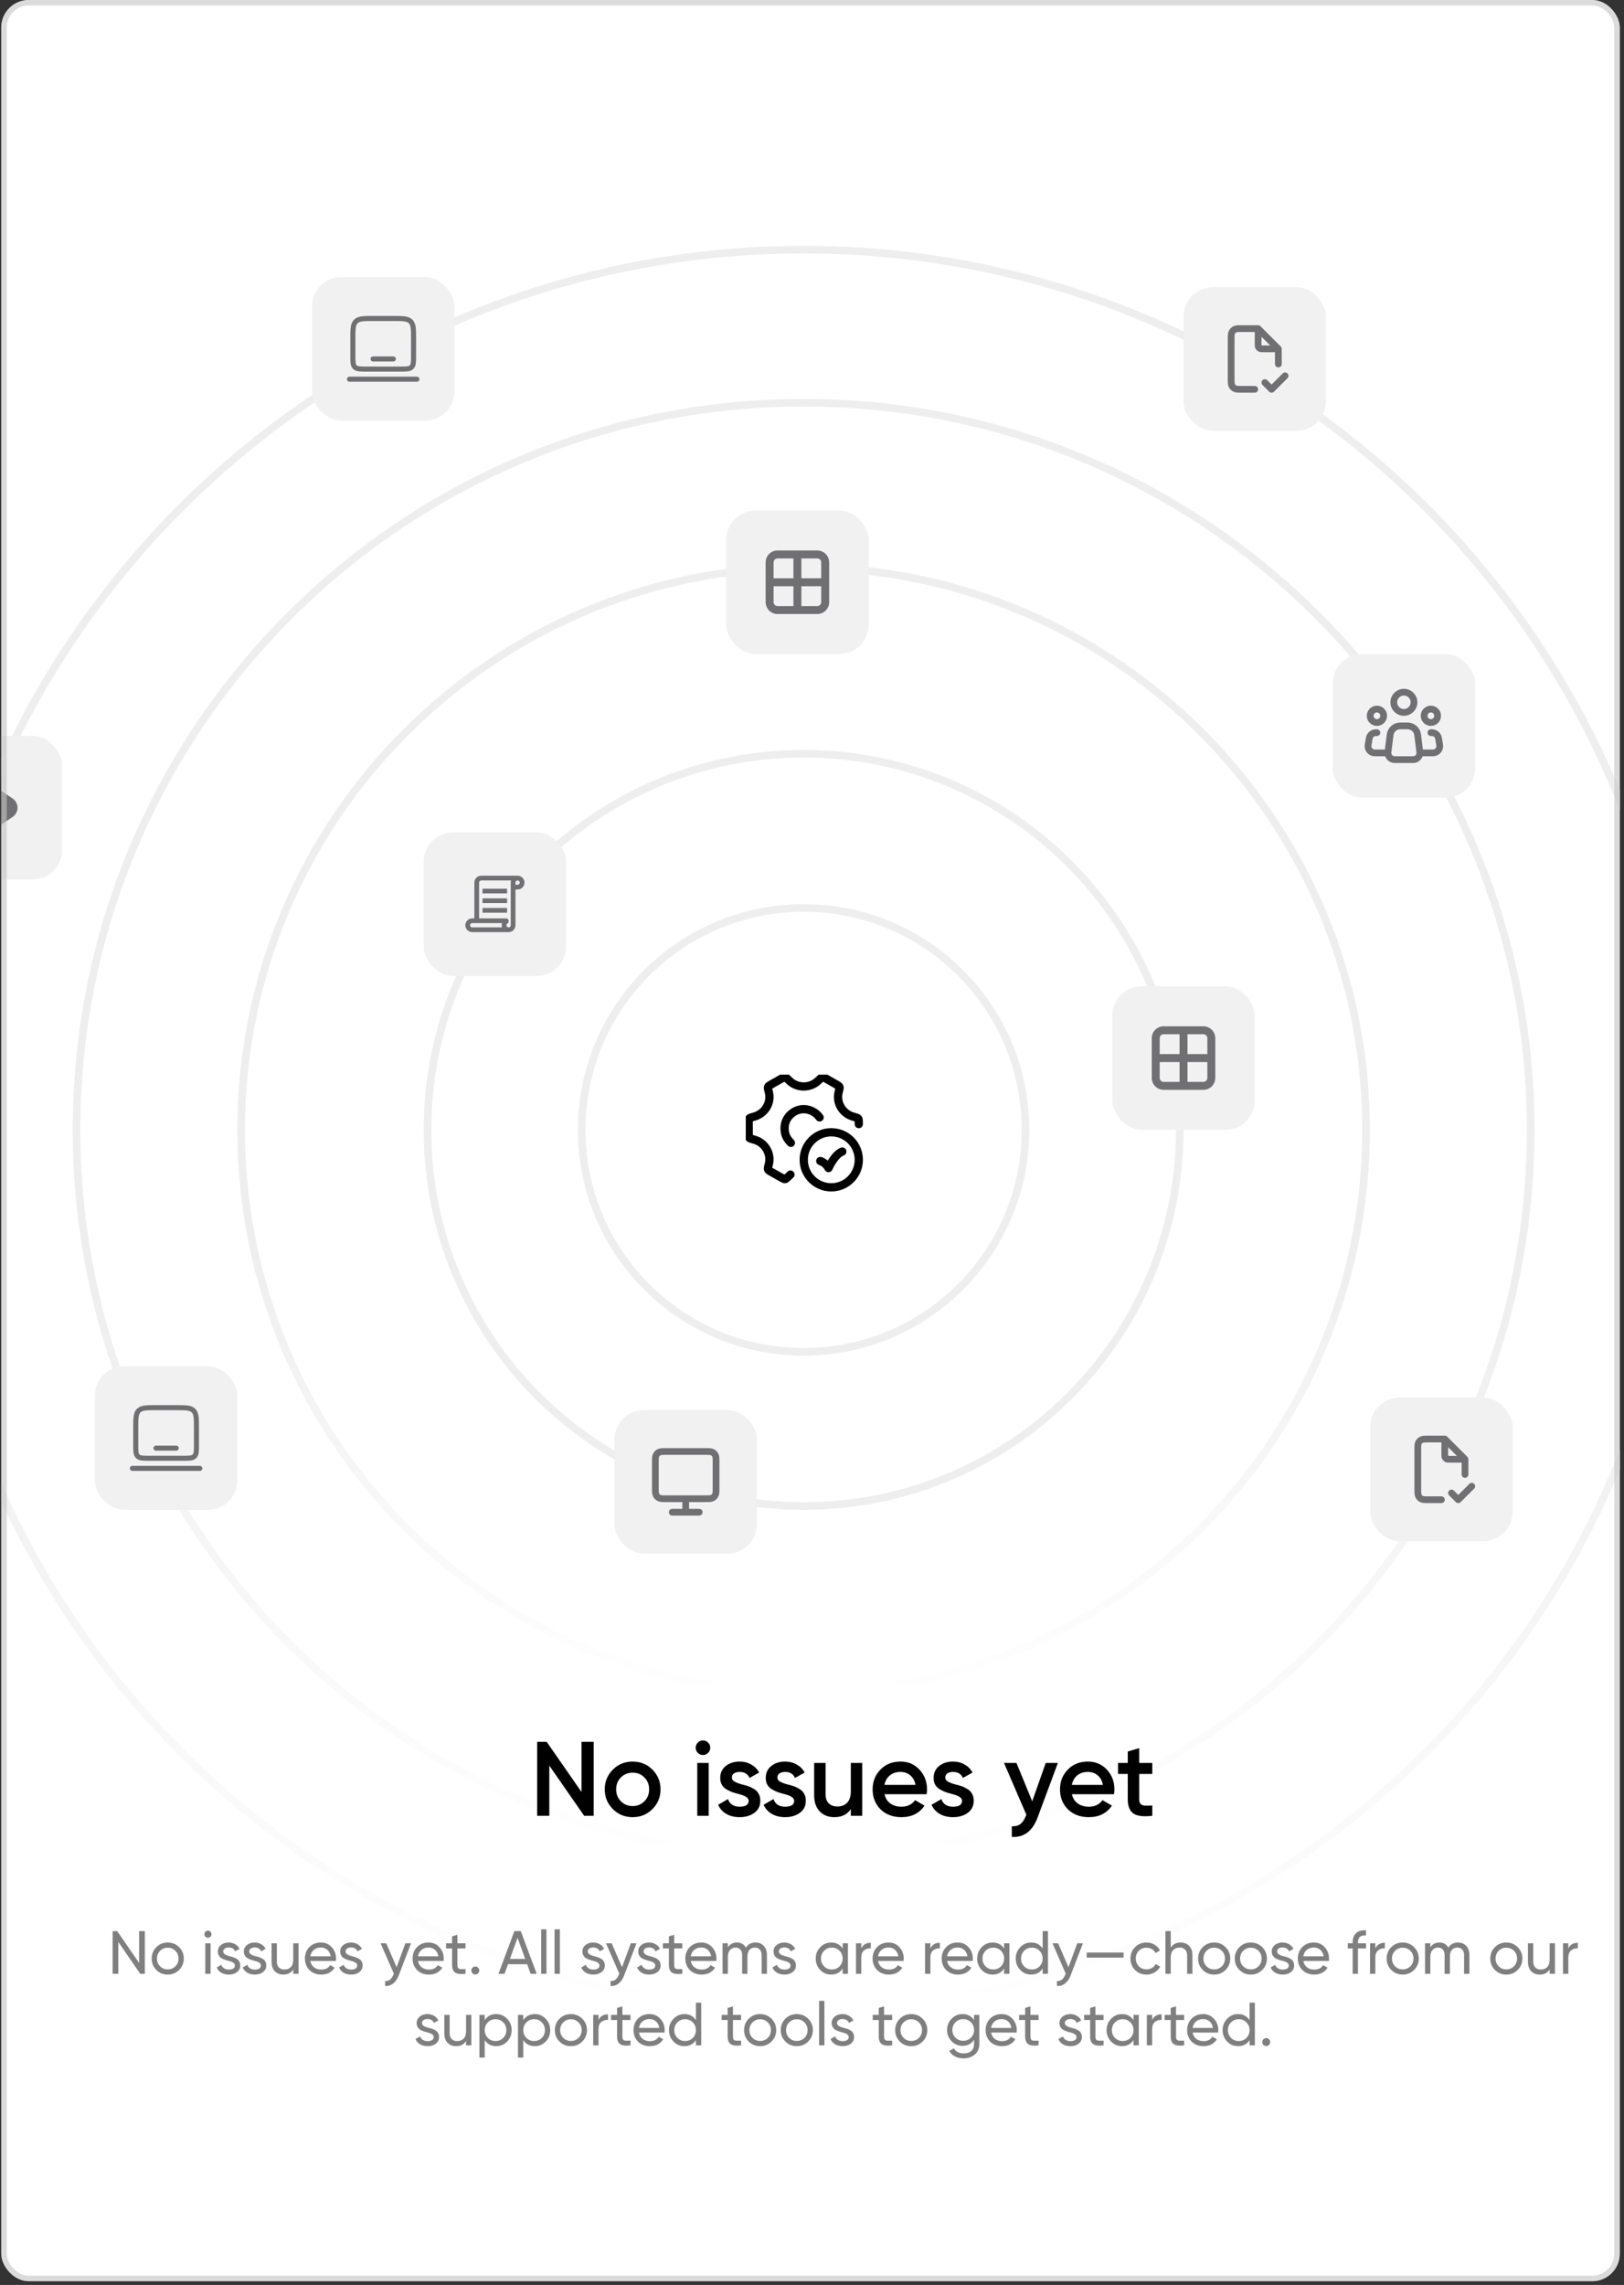 <svg width="295" height="415" viewBox="0 0 295 415" fill="none" xmlns="http://www.w3.org/2000/svg">
<rect x="0" y="0" width="295" height="415" fill="#333333" stroke="none"/>
<g clip-path="url(#clip0_2439_16100)">
<rect x="0.229" width="294" height="414.317" rx="5" fill="white"/>
<path d="M186.286 205.213C186.286 227.476 168.238 245.523 145.974 245.523C123.71 245.523 105.662 227.476 105.662 205.213C105.662 182.95 123.71 164.903 145.974 164.903C168.238 164.903 186.286 182.95 186.286 205.213Z" stroke="#EEEEEE" stroke-width="1.384"/>
<path d="M214.294 205.213C214.294 242.944 183.706 273.53 145.974 273.53C108.242 273.53 77.654 242.944 77.654 205.213C77.654 167.483 108.242 136.896 145.974 136.896C183.706 136.896 214.294 167.483 214.294 205.213Z" stroke="#EEEEEE" stroke-width="1.384"/>
<path d="M248.144 205.213C248.144 261.638 202.401 307.379 145.974 307.379C89.547 307.379 43.804 261.638 43.804 205.213C43.804 148.788 89.547 103.047 145.974 103.047C202.401 103.047 248.144 148.788 248.144 205.213Z" stroke="url(#paint0_linear_2439_16100)" stroke-width="1.384"/>
<path d="M278.048 205.213C278.048 278.152 218.917 337.28 145.975 337.28C73.033 337.28 13.902 278.152 13.902 205.213C13.902 132.275 73.033 73.146 145.975 73.146C218.917 73.146 278.048 132.275 278.048 205.213Z" stroke="url(#paint1_linear_2439_16100)" stroke-width="1.384"/>
<path d="M305.856 205.213C305.856 293.509 234.275 365.088 145.975 365.088C57.674 365.088 -13.907 293.509 -13.907 205.213C-13.907 116.917 57.674 45.338 145.975 45.338C234.275 45.338 305.856 116.917 305.856 205.213Z" stroke="url(#paint2_linear_2439_16100)" stroke-width="1.384"/>
<rect x="17.233" y="248.131" width="25.879" height="26.091" rx="5.353" fill="#F1F1F1"/>
<path d="M24.659 259.339C24.659 257.606 24.659 256.74 25.197 256.202C25.736 255.663 26.602 255.663 28.335 255.663H32.01C33.743 255.663 34.609 255.663 35.147 256.202C35.685 256.74 35.685 257.606 35.685 259.339V262.402C35.685 263.557 35.685 264.134 35.327 264.493C34.968 264.852 34.39 264.852 33.235 264.852H27.11C25.954 264.852 25.377 264.852 25.018 264.493C24.659 264.134 24.659 263.557 24.659 262.402V259.339Z" stroke="#707072" stroke-width="0.919"/>
<path d="M36.299 266.69H24.047" stroke="#707072" stroke-width="0.919" stroke-linecap="round"/>
<path d="M32.01 263.014H28.335" stroke="#707072" stroke-width="0.919" stroke-linecap="round"/>
<rect x="56.672" y="50.314" width="25.879" height="26.091" rx="5.353" fill="#F1F1F1"/>
<g clip-path="url(#clip1_2439_16100)">
<path d="M64.098 61.521C64.098 59.789 64.098 58.922 64.636 58.384C65.174 57.846 66.041 57.846 67.773 57.846H71.449C73.181 57.846 74.048 57.846 74.586 58.384C75.124 58.922 75.124 59.789 75.124 61.521V64.584C75.124 65.739 75.124 66.317 74.765 66.676C74.406 67.034 73.829 67.034 72.674 67.034H66.548C65.393 67.034 64.816 67.034 64.457 66.676C64.098 66.317 64.098 65.739 64.098 64.584V61.521Z" stroke="#707072" stroke-width="0.919"/>
<path d="M75.737 68.872H63.486" stroke="#707072" stroke-width="0.919" stroke-linecap="round"/>
<path d="M71.449 65.197H67.773" stroke="#707072" stroke-width="0.919" stroke-linecap="round"/>
</g>
<rect x="248.892" y="253.826" width="25.879" height="26.091" rx="5.353" fill="#F1F1F1"/>
<path d="M263.669 271.159L264.894 272.384L267.344 269.934M262.444 261.358H259.503C258.817 261.358 258.474 261.358 258.212 261.491C257.981 261.609 257.794 261.796 257.677 262.027C257.543 262.289 257.543 262.632 257.543 263.318V270.424C257.543 271.11 257.543 271.453 257.677 271.715C257.794 271.946 257.981 272.133 258.212 272.251C258.474 272.384 258.817 272.384 259.503 272.384H261.831M262.444 261.358L266.119 265.033M262.444 261.358V264.053C262.444 264.396 262.444 264.568 262.51 264.699C262.569 264.814 262.663 264.908 262.778 264.967C262.909 265.033 263.081 265.033 263.424 265.033H266.119M266.119 265.033V267.79" stroke="#707072" stroke-width="1.225" stroke-linecap="round" stroke-linejoin="round"/>
<rect x="214.986" y="52.151" width="25.879" height="26.091" rx="5.353" fill="#F1F1F1"/>
<path d="M229.762 69.485L230.988 70.71L233.438 68.26M228.537 59.684H225.597C224.911 59.684 224.568 59.684 224.306 59.817C224.075 59.935 223.888 60.122 223.77 60.353C223.637 60.615 223.637 60.958 223.637 61.644V68.75C223.637 69.436 223.637 69.779 223.77 70.041C223.888 70.272 224.075 70.459 224.306 70.576C224.568 70.71 224.911 70.71 225.597 70.71H227.925M228.537 59.684L232.213 63.359M228.537 59.684V62.379C228.537 62.722 228.537 62.894 228.604 63.025C228.663 63.14 228.757 63.234 228.872 63.292C229.003 63.359 229.174 63.359 229.517 63.359H232.213M232.213 63.359V66.116" stroke="#707072" stroke-width="1.225" stroke-linecap="round" stroke-linejoin="round"/>
<rect x="76.962" y="151.166" width="25.879" height="26.091" rx="5.353" fill="#F1F1F1"/>
<path d="M95.273 160.3C95.273 160.631 95.142 160.948 94.908 161.182C94.674 161.416 94.356 161.548 94.025 161.549H93.634V168.045C93.633 168.376 93.502 168.693 93.268 168.927C93.034 169.161 92.717 169.293 92.386 169.293H85.777C85.613 169.293 85.451 169.261 85.299 169.198C85.148 169.136 85.01 169.044 84.894 168.928C84.778 168.812 84.686 168.674 84.623 168.523C84.561 168.371 84.528 168.209 84.528 168.045C84.528 167.881 84.561 167.719 84.623 167.567C84.686 167.416 84.778 167.278 84.894 167.162C85.01 167.046 85.148 166.954 85.299 166.891C85.451 166.829 85.613 166.796 85.777 166.796H86.168V160.3C86.168 159.968 86.299 159.651 86.533 159.416C86.767 159.182 87.085 159.05 87.416 159.05H94.025C94.356 159.05 94.673 159.182 94.907 159.416C95.142 159.65 95.273 159.968 95.273 160.299V160.3ZM85.777 168.436H91.199C91.115 168.182 91.115 167.908 91.199 167.655H85.778C85.675 167.655 85.575 167.696 85.502 167.769C85.429 167.842 85.388 167.942 85.388 168.045C85.388 168.149 85.429 168.248 85.502 168.322C85.575 168.395 85.675 168.436 85.778 168.436H85.777ZM92.776 160.3C92.775 160.167 92.796 160.035 92.838 159.909H87.417C87.33 159.909 87.246 159.938 87.177 159.992L87.176 159.993C87.129 160.029 87.091 160.076 87.065 160.129C87.04 160.182 87.026 160.241 87.026 160.3V166.796H91.93C92.037 166.795 92.141 166.83 92.225 166.896C92.31 166.962 92.369 167.054 92.394 167.158C92.424 167.257 92.421 167.363 92.386 167.461C92.351 167.559 92.286 167.643 92.2 167.701C92.139 167.734 92.088 167.782 92.053 167.841C92.017 167.9 91.997 167.967 91.996 168.036C91.994 168.105 92.011 168.174 92.045 168.234C92.078 168.294 92.127 168.345 92.186 168.38C92.246 168.415 92.313 168.434 92.382 168.435C92.451 168.436 92.519 168.418 92.579 168.384C92.639 168.35 92.689 168.301 92.724 168.242C92.759 168.182 92.777 168.114 92.777 168.045L92.776 160.3ZM92.11 161.412H87.653V162.269H92.11V161.412ZM92.11 163.161H87.653V164.018H92.11V163.161ZM92.11 164.91H87.653V165.767H92.11V164.91ZM94.415 160.3C94.415 160.196 94.374 160.097 94.301 160.024C94.227 159.95 94.128 159.909 94.025 159.909C93.938 159.909 93.853 159.938 93.785 159.992H93.783C93.736 160.028 93.698 160.075 93.672 160.128C93.646 160.182 93.633 160.24 93.633 160.3V160.691H94.025C94.128 160.69 94.227 160.649 94.301 160.576C94.374 160.503 94.415 160.403 94.415 160.3Z" fill="#707072"/>
<rect x="242.079" y="118.796" width="25.879" height="26.091" rx="5.353" fill="#F1F1F1"/>
<g clip-path="url(#clip2_2439_16100)">
<path d="M257.908 136.59L257.516 133.451C257.401 132.532 256.619 131.841 255.692 131.841H255.018H254.343C253.416 131.841 252.634 132.532 252.519 133.451L252.127 136.59C252.035 137.321 252.606 137.967 253.343 137.967H255.018H256.693C257.43 137.967 258 137.321 257.908 136.59Z" stroke="#707072" stroke-width="1.225" stroke-linecap="round" stroke-linejoin="round"/>
<path d="M255.017 129.391C256.032 129.391 256.855 128.568 256.855 127.553C256.855 126.538 256.032 125.716 255.017 125.716C254.002 125.716 253.179 126.538 253.179 127.553C253.179 128.568 254.002 129.391 255.017 129.391Z" stroke="#707072" stroke-width="1.225"/>
<path d="M250.117 131.229C250.793 131.229 251.342 130.68 251.342 130.004C251.342 129.327 250.793 128.779 250.117 128.779C249.44 128.779 248.892 129.327 248.892 130.004C248.892 130.68 249.44 131.229 250.117 131.229Z" stroke="#707072" stroke-width="1.225"/>
<path d="M259.918 131.229C260.595 131.229 261.143 130.68 261.143 130.004C261.143 129.327 260.595 128.779 259.918 128.779C259.241 128.779 258.693 129.327 258.693 130.004C258.693 130.68 259.241 131.229 259.918 131.229Z" stroke="#707072" stroke-width="1.225"/>
<path d="M250.116 133.067H249.929C249.33 133.067 248.819 133.5 248.721 134.09L248.516 135.315C248.392 136.062 248.968 136.742 249.725 136.742H251.954" stroke="#707072" stroke-width="1.225" stroke-linecap="round" stroke-linejoin="round"/>
<path d="M259.918 133.067H260.105C260.704 133.067 261.215 133.5 261.314 134.09L261.518 135.315C261.642 136.062 261.067 136.742 260.309 136.742C259.598 136.742 258.751 136.742 258.08 136.742" stroke="#707072" stroke-width="1.225" stroke-linecap="round" stroke-linejoin="round"/>
</g>
<rect x="111.62" y="256.092" width="25.879" height="26.091" rx="5.353" fill="#F1F1F1"/>
<path d="M124.559 272.2V274.65M122.109 274.65H127.01M121.006 272.2H128.112C128.798 272.2 129.141 272.2 129.403 272.066C129.634 271.949 129.821 271.762 129.939 271.531C130.072 271.269 130.072 270.926 130.072 270.24V265.584C130.072 264.898 130.072 264.555 129.939 264.293C129.821 264.062 129.634 263.875 129.403 263.757C129.141 263.624 128.798 263.624 128.112 263.624H121.006C120.32 263.624 119.977 263.624 119.715 263.757C119.484 263.875 119.297 264.062 119.18 264.293C119.046 264.555 119.046 264.898 119.046 265.584V270.24C119.046 270.926 119.046 271.269 119.18 271.531C119.297 271.762 119.484 271.949 119.715 272.066C119.977 272.2 120.32 272.2 121.006 272.2Z" stroke="#707072" stroke-width="1.225" stroke-linecap="round"/>
<rect x="202.046" y="179.122" width="25.879" height="26.091" rx="5.353" fill="#F1F1F1"/>
<path fill-rule="evenodd" clip-rule="evenodd" d="M209.215 188.561C209.215 187.366 210.184 186.397 211.379 186.397H214.986H218.592C219.787 186.397 220.756 187.366 220.756 188.561V192.168V195.774C220.756 196.969 219.787 197.938 218.592 197.938H214.986H211.379C210.184 197.938 209.215 196.969 209.215 195.774V192.168V188.561ZM211.379 187.84C210.981 187.84 210.658 188.163 210.658 188.561V191.446H214.264V187.84H211.379ZM215.707 187.84V191.446H219.314V188.561C219.314 188.163 218.991 187.84 218.592 187.84H215.707ZM219.314 192.889H215.707V196.495H218.592C218.991 196.495 219.314 196.172 219.314 195.774V192.889ZM214.264 196.495V192.889H210.658V195.774C210.658 196.172 210.981 196.495 211.379 196.495H214.264Z" fill="#707072"/>
<rect x="131.91" y="92.705" width="25.879" height="26.091" rx="5.353" fill="#F1F1F1"/>
<path fill-rule="evenodd" clip-rule="evenodd" d="M139.079 102.144C139.079 100.949 140.048 99.98 141.243 99.98H144.85H148.456C149.651 99.98 150.62 100.949 150.62 102.144V105.75V109.357C150.62 110.552 149.651 111.521 148.456 111.521H144.85H141.243C140.048 111.521 139.079 110.552 139.079 109.357V105.75V102.144ZM141.243 101.422C140.845 101.422 140.522 101.745 140.522 102.144V105.029H144.128V101.422H141.243ZM145.571 101.422V105.029H149.178V102.144C149.178 101.745 148.855 101.422 148.456 101.422H145.571ZM149.178 106.472H145.571V110.078H148.456C148.855 110.078 149.178 109.755 149.178 109.357V106.472ZM144.128 110.078V106.472H140.522V109.357C140.522 109.755 140.845 110.078 141.243 110.078H144.128Z" fill="#707072"/>
<rect x="-14.599" y="133.655" width="25.879" height="26.091" rx="5.353" fill="#F1F1F1"/>
<g clip-path="url(#clip3_2439_16100)">
<path fill-rule="evenodd" clip-rule="evenodd" d="M2.288 148.38L-3.299 152.157C-4.66 153.077 -6.504 152.11 -6.504 150.478V142.924C-6.504 141.29 -4.66 140.324 -3.299 141.245L2.288 145.021C3.481 145.829 3.481 147.573 2.288 148.38Z" fill="#707072"/>
</g>
<path d="M105.634 325.467V316.35H107.841V329.786H106.113L99.78 320.669V329.786H97.572V316.35H99.3L105.634 325.467ZM118.509 328.576C117.536 329.549 116.34 330.035 114.919 330.035C113.499 330.035 112.303 329.549 111.33 328.576C110.345 327.591 109.852 326.395 109.852 324.987C109.852 323.58 110.345 322.383 111.33 321.398C112.303 320.425 113.499 319.939 114.919 319.939C116.34 319.939 117.536 320.425 118.509 321.398C119.494 322.383 119.987 323.58 119.987 324.987C119.987 326.395 119.494 327.591 118.509 328.576ZM111.925 324.987C111.925 325.857 112.213 326.58 112.789 327.156C113.365 327.732 114.075 328.02 114.919 328.02C115.764 328.02 116.474 327.732 117.05 327.156C117.626 326.58 117.914 325.857 117.914 324.987C117.914 324.117 117.626 323.394 117.05 322.818C116.474 322.242 115.764 321.955 114.919 321.955C114.075 321.955 113.365 322.242 112.789 322.818C112.213 323.394 111.925 324.117 111.925 324.987ZM128.617 318.365C128.361 318.621 128.054 318.749 127.696 318.749C127.338 318.749 127.024 318.621 126.755 318.365C126.499 318.097 126.371 317.783 126.371 317.425C126.371 317.067 126.499 316.76 126.755 316.504C127.011 316.235 127.325 316.101 127.696 316.101C128.067 316.101 128.38 316.235 128.636 316.504C128.892 316.76 129.02 317.067 129.02 317.425C129.02 317.783 128.886 318.097 128.617 318.365ZM128.732 329.786H126.659V320.189H128.732V329.786ZM132.945 322.837C132.945 323.132 133.098 323.375 133.405 323.567C133.712 323.746 134.16 323.919 134.749 324.085C135.197 324.187 135.587 324.296 135.92 324.411C136.252 324.526 136.604 324.699 136.975 324.93C137.346 325.147 137.628 325.441 137.82 325.812C138.024 326.171 138.12 326.593 138.108 327.079C138.108 328.001 137.749 328.723 137.033 329.248C136.316 329.773 135.427 330.035 134.365 330.035C133.418 330.035 132.606 329.837 131.927 329.44C131.249 329.043 130.757 328.493 130.449 327.789L132.234 326.753C132.554 327.674 133.265 328.135 134.365 328.135C135.453 328.135 135.996 327.777 135.996 327.06C135.996 326.535 135.389 326.126 134.173 325.832C133.712 325.716 133.322 325.601 133.002 325.486C132.695 325.371 132.35 325.205 131.966 324.987C131.595 324.77 131.307 324.482 131.102 324.123C130.91 323.765 130.821 323.349 130.833 322.876C130.833 321.993 131.166 321.283 131.831 320.745C132.51 320.208 133.348 319.939 134.346 319.939C135.139 319.939 135.843 320.118 136.457 320.477C137.084 320.822 137.564 321.308 137.897 321.935L136.15 322.914C135.83 322.185 135.229 321.82 134.346 321.82C133.936 321.82 133.597 321.91 133.328 322.089C133.073 322.268 132.945 322.518 132.945 322.837ZM141.211 322.837C141.211 323.132 141.364 323.375 141.671 323.567C141.978 323.746 142.426 323.919 143.015 324.085C143.463 324.187 143.853 324.296 144.186 324.411C144.518 324.526 144.87 324.699 145.241 324.93C145.612 325.147 145.894 325.441 146.086 325.812C146.29 326.171 146.386 326.593 146.374 327.079C146.374 328.001 146.015 328.723 145.299 329.248C144.582 329.773 143.693 330.035 142.631 330.035C141.684 330.035 140.871 329.837 140.193 329.44C139.515 329.043 139.023 328.493 138.715 327.789L140.5 326.753C140.82 327.674 141.53 328.135 142.631 328.135C143.719 328.135 144.262 327.777 144.262 327.06C144.262 326.535 143.655 326.126 142.439 325.832C141.978 325.716 141.588 325.601 141.268 325.486C140.961 325.371 140.616 325.205 140.232 324.987C139.861 324.77 139.573 324.482 139.368 324.123C139.176 323.765 139.086 323.349 139.099 322.876C139.099 321.993 139.432 321.283 140.097 320.745C140.776 320.208 141.614 319.939 142.612 319.939C143.405 319.939 144.109 320.118 144.723 320.477C145.35 320.822 145.83 321.308 146.162 321.935L144.416 322.914C144.096 322.185 143.495 321.82 142.612 321.82C142.202 321.82 141.863 321.91 141.594 322.089C141.339 322.268 141.211 322.518 141.211 322.837ZM154.552 325.333V320.189H156.624V329.786H154.552V328.557C153.912 329.542 152.92 330.035 151.577 330.035C150.463 330.035 149.568 329.683 148.889 328.979C148.224 328.263 147.891 327.297 147.891 326.081V320.189H149.964V325.87C149.964 326.587 150.156 327.137 150.54 327.521C150.924 327.905 151.449 328.096 152.114 328.096C152.869 328.096 153.464 327.866 153.899 327.406C154.334 326.932 154.552 326.241 154.552 325.333ZM168.319 325.87H160.68C160.833 326.587 161.179 327.143 161.716 327.54C162.267 327.937 162.945 328.135 163.751 328.135C164.838 328.135 165.664 327.738 166.227 326.945L167.935 327.943C167.001 329.338 165.6 330.035 163.732 330.035C162.183 330.035 160.923 329.562 159.95 328.615C158.991 327.655 158.511 326.446 158.511 324.987C158.511 323.567 158.984 322.37 159.931 321.398C160.865 320.425 162.081 319.939 163.578 319.939C164.973 319.939 166.124 320.432 167.033 321.417C167.941 322.402 168.396 323.599 168.396 325.006C168.396 325.262 168.37 325.55 168.319 325.87ZM160.661 324.181H166.304C166.163 323.426 165.843 322.844 165.344 322.434C164.858 322.025 164.263 321.82 163.559 321.82C162.791 321.82 162.151 322.031 161.64 322.454C161.128 322.876 160.801 323.452 160.661 324.181ZM171.707 322.837C171.707 323.132 171.86 323.375 172.167 323.567C172.474 323.746 172.922 323.919 173.511 324.085C173.959 324.187 174.349 324.296 174.682 324.411C175.014 324.526 175.366 324.699 175.737 324.93C176.108 325.147 176.39 325.441 176.582 325.812C176.786 326.171 176.882 326.593 176.87 327.079C176.87 328.001 176.511 328.723 175.795 329.248C175.078 329.773 174.189 330.035 173.127 330.035C172.18 330.035 171.367 329.837 170.689 329.44C170.011 329.043 169.518 328.493 169.211 327.789L170.996 326.753C171.316 327.674 172.026 328.135 173.127 328.135C174.214 328.135 174.758 327.777 174.758 327.06C174.758 326.535 174.15 326.126 172.935 325.832C172.474 325.716 172.084 325.601 171.764 325.486C171.457 325.371 171.112 325.205 170.728 324.987C170.357 324.77 170.069 324.482 169.864 324.123C169.672 323.765 169.582 323.349 169.595 322.876C169.595 321.993 169.928 321.283 170.593 320.745C171.271 320.208 172.11 319.939 173.108 319.939C173.901 319.939 174.605 320.118 175.219 320.477C175.846 320.822 176.326 321.308 176.658 321.935L174.912 322.914C174.592 322.185 173.991 321.82 173.108 321.82C172.698 321.82 172.359 321.91 172.09 322.089C171.834 322.268 171.707 322.518 171.707 322.837ZM187.502 327.156L189.958 320.189H192.166L188.48 330.093C187.559 332.575 185.998 333.752 183.797 333.624V331.686C184.437 331.724 184.955 331.59 185.352 331.283C185.749 330.976 186.081 330.483 186.35 329.805L186.446 329.613L182.377 320.189H184.642L187.502 327.156ZM202.357 325.87H194.718C194.872 326.587 195.217 327.143 195.755 327.54C196.305 327.937 196.983 328.135 197.789 328.135C198.877 328.135 199.702 327.738 200.265 326.945L201.974 327.943C201.039 329.338 199.638 330.035 197.77 330.035C196.222 330.035 194.961 329.562 193.989 328.615C193.029 327.655 192.549 326.446 192.549 324.987C192.549 323.567 193.023 322.37 193.97 321.398C194.904 320.425 196.119 319.939 197.617 319.939C199.011 319.939 200.163 320.432 201.071 321.417C201.98 322.402 202.434 323.599 202.434 325.006C202.434 325.262 202.409 325.55 202.357 325.87ZM194.699 324.181H200.342C200.201 323.426 199.881 322.844 199.382 322.434C198.896 322.025 198.301 321.82 197.597 321.82C196.83 321.82 196.19 322.031 195.678 322.454C195.166 322.876 194.84 323.452 194.699 324.181ZM209.313 320.189V322.185H206.933V326.791C206.933 327.188 207.023 327.476 207.202 327.655C207.381 327.821 207.643 327.917 207.989 327.943C208.347 327.956 208.789 327.949 209.313 327.924V329.786C207.727 329.977 206.588 329.843 205.897 329.382C205.206 328.909 204.86 328.045 204.86 326.791V322.185H203.095V320.189H204.86V318.116L206.933 317.502V320.189H209.313Z" fill="black"/>
<path d="M25.276 356.513V350.734H26.306V358.483H25.475L21.49 352.694V358.483H20.461V350.734H21.291L25.276 356.513ZM32.535 357.786C31.974 358.347 31.284 358.627 30.465 358.627C29.646 358.627 28.956 358.347 28.395 357.786C27.834 357.225 27.554 356.535 27.554 355.716C27.554 354.897 27.834 354.207 28.395 353.646C28.956 353.085 29.646 352.804 30.465 352.804C31.284 352.804 31.974 353.085 32.535 353.646C33.103 354.214 33.387 354.904 33.387 355.716C33.387 356.528 33.103 357.218 32.535 357.786ZM30.465 357.686C31.018 357.686 31.483 357.498 31.86 357.122C32.236 356.745 32.424 356.277 32.424 355.716C32.424 355.155 32.236 354.686 31.86 354.31C31.483 353.934 31.018 353.745 30.465 353.745C29.919 353.745 29.458 353.934 29.081 354.31C28.705 354.686 28.517 355.155 28.517 355.716C28.517 356.277 28.705 356.745 29.081 357.122C29.458 357.498 29.919 357.686 30.465 357.686ZM37.777 351.941C37.593 351.941 37.438 351.878 37.312 351.753C37.187 351.627 37.124 351.476 37.124 351.299C37.124 351.122 37.187 350.971 37.312 350.845C37.438 350.712 37.593 350.646 37.777 350.646C37.954 350.646 38.105 350.712 38.231 350.845C38.356 350.971 38.419 351.122 38.419 351.299C38.419 351.476 38.356 351.627 38.231 351.753C38.105 351.878 37.954 351.941 37.777 351.941ZM38.253 358.483H37.29V352.948H38.253V358.483ZM40.542 354.443C40.542 354.797 40.907 355.074 41.638 355.273C41.911 355.332 42.139 355.395 42.324 355.461C42.516 355.52 42.722 355.612 42.944 355.738C43.173 355.863 43.346 356.029 43.464 356.236C43.582 356.443 43.641 356.686 43.641 356.967C43.641 357.468 43.446 357.871 43.055 358.173C42.663 358.476 42.169 358.627 41.571 358.627C41.04 358.627 40.579 358.513 40.188 358.284C39.804 358.048 39.531 357.73 39.368 357.332L40.199 356.856C40.287 357.122 40.453 357.332 40.697 357.487C40.94 357.642 41.232 357.719 41.571 357.719C41.903 357.719 42.169 357.657 42.368 357.531C42.568 357.406 42.667 357.218 42.667 356.967C42.667 356.59 42.302 356.317 41.571 356.148C41.328 356.081 41.143 356.029 41.018 355.993C40.892 355.956 40.719 355.889 40.498 355.793C40.283 355.697 40.121 355.598 40.01 355.494C39.9 355.384 39.796 355.24 39.7 355.063C39.612 354.878 39.568 354.675 39.568 354.454C39.568 353.974 39.752 353.579 40.121 353.269C40.498 352.959 40.966 352.804 41.527 352.804C41.977 352.804 42.376 352.908 42.722 353.114C43.077 353.314 43.342 353.594 43.52 353.956L42.711 354.41C42.512 353.937 42.117 353.701 41.527 353.701C41.246 353.701 41.01 353.768 40.819 353.9C40.634 354.033 40.542 354.214 40.542 354.443ZM45.266 354.443C45.266 354.797 45.631 355.074 46.362 355.273C46.635 355.332 46.864 355.395 47.048 355.461C47.24 355.52 47.447 355.612 47.668 355.738C47.897 355.863 48.07 356.029 48.188 356.236C48.306 356.443 48.365 356.686 48.365 356.967C48.365 357.468 48.17 357.871 47.779 358.173C47.388 358.476 46.893 358.627 46.295 358.627C45.764 358.627 45.303 358.513 44.912 358.284C44.528 358.048 44.255 357.73 44.093 357.332L44.923 356.856C45.011 357.122 45.177 357.332 45.421 357.487C45.664 357.642 45.956 357.719 46.295 357.719C46.627 357.719 46.893 357.657 47.092 357.531C47.292 357.406 47.391 357.218 47.391 356.967C47.391 356.59 47.026 356.317 46.295 356.148C46.052 356.081 45.867 356.029 45.742 355.993C45.616 355.956 45.443 355.889 45.222 355.793C45.008 355.697 44.845 355.598 44.734 355.494C44.624 355.384 44.52 355.24 44.425 355.063C44.336 354.878 44.292 354.675 44.292 354.454C44.292 353.974 44.476 353.579 44.845 353.269C45.222 352.959 45.69 352.804 46.251 352.804C46.701 352.804 47.1 352.908 47.447 353.114C47.801 353.314 48.066 353.594 48.244 353.956L47.435 354.41C47.236 353.937 46.841 353.701 46.251 353.701C45.971 353.701 45.734 353.768 45.543 353.9C45.358 354.033 45.266 354.214 45.266 354.443ZM53.271 355.882V352.948H54.234V358.483H53.271V357.686C52.887 358.313 52.289 358.627 51.477 358.627C50.828 358.627 50.308 358.424 49.916 358.018C49.525 357.605 49.33 357.048 49.33 356.347V352.948H50.293V356.291C50.293 356.734 50.415 357.081 50.658 357.332C50.902 357.583 51.237 357.708 51.666 357.708C52.16 357.708 52.551 357.557 52.839 357.254C53.127 356.945 53.271 356.487 53.271 355.882ZM61.013 356.159H56.375C56.471 356.646 56.696 357.029 57.05 357.31C57.405 357.583 57.847 357.719 58.379 357.719C59.109 357.719 59.641 357.45 59.973 356.911L60.792 357.376C60.246 358.21 59.434 358.627 58.357 358.627C57.486 358.627 56.77 358.354 56.209 357.808C55.663 357.247 55.39 356.55 55.39 355.716C55.39 354.875 55.659 354.181 56.198 353.635C56.737 353.081 57.434 352.804 58.29 352.804C59.102 352.804 59.762 353.092 60.272 353.668C60.788 354.229 61.047 354.915 61.047 355.727C61.047 355.867 61.035 356.011 61.013 356.159ZM58.29 353.712C57.781 353.712 57.353 353.856 57.006 354.144C56.667 354.432 56.456 354.823 56.375 355.317H60.072C59.991 354.808 59.788 354.413 59.464 354.133C59.139 353.852 58.748 353.712 58.29 353.712ZM62.768 354.443C62.768 354.797 63.133 355.074 63.864 355.273C64.136 355.332 64.365 355.395 64.55 355.461C64.742 355.52 64.948 355.612 65.17 355.738C65.398 355.863 65.572 356.029 65.69 356.236C65.808 356.443 65.867 356.686 65.867 356.967C65.867 357.468 65.671 357.871 65.28 358.173C64.889 358.476 64.395 358.627 63.797 358.627C63.266 358.627 62.804 358.513 62.413 358.284C62.03 358.048 61.757 357.73 61.594 357.332L62.424 356.856C62.513 357.122 62.679 357.332 62.923 357.487C63.166 357.642 63.458 357.719 63.797 357.719C64.129 357.719 64.395 357.657 64.594 357.531C64.793 357.406 64.893 357.218 64.893 356.967C64.893 356.59 64.528 356.317 63.797 356.148C63.553 356.081 63.369 356.029 63.244 355.993C63.118 355.956 62.945 355.889 62.723 355.793C62.509 355.697 62.347 355.598 62.236 355.494C62.126 355.384 62.022 355.24 61.926 355.063C61.838 354.878 61.794 354.675 61.794 354.454C61.794 353.974 61.978 353.579 62.347 353.269C62.723 352.959 63.192 352.804 63.753 352.804C64.203 352.804 64.602 352.908 64.948 353.114C65.302 353.314 65.568 353.594 65.745 353.956L64.937 354.41C64.738 353.937 64.343 353.701 63.753 353.701C63.472 353.701 63.236 353.768 63.044 353.9C62.86 354.033 62.768 354.214 62.768 354.443ZM72.044 357.288L73.638 352.948H74.668L72.409 358.826C72.166 359.454 71.83 359.93 71.402 360.254C70.981 360.586 70.498 360.734 69.952 360.697V359.801C70.631 359.852 71.129 359.476 71.446 358.671L71.546 358.461L69.133 352.948H70.162L72.044 357.288ZM80.569 356.159H75.931C76.027 356.646 76.252 357.029 76.606 357.31C76.96 357.583 77.403 357.719 77.934 357.719C78.665 357.719 79.196 357.45 79.528 356.911L80.348 357.376C79.802 358.21 78.99 358.627 77.912 358.627C77.041 358.627 76.326 358.354 75.765 357.808C75.219 357.247 74.946 356.55 74.946 355.716C74.946 354.875 75.215 354.181 75.754 353.635C76.292 353.081 76.99 352.804 77.846 352.804C78.658 352.804 79.318 353.092 79.827 353.668C80.344 354.229 80.602 354.915 80.602 355.727C80.602 355.867 80.591 356.011 80.569 356.159ZM77.846 353.712C77.337 353.712 76.909 353.856 76.562 354.144C76.222 354.432 76.012 354.823 75.931 355.317H79.628C79.547 354.808 79.344 354.413 79.019 354.133C78.695 353.852 78.303 353.712 77.846 353.712ZM84.558 352.948V353.878H83.086V356.878C83.086 357.151 83.137 357.347 83.241 357.465C83.352 357.576 83.517 357.635 83.739 357.642C83.96 357.642 84.233 357.635 84.558 357.62V358.483C83.709 358.594 83.09 358.524 82.698 358.273C82.315 358.022 82.123 357.557 82.123 356.878V353.878H81.027V352.948H82.123V351.686L83.086 351.399V352.948H84.558ZM86.34 358.605C86.14 358.605 85.971 358.535 85.83 358.395C85.69 358.254 85.62 358.085 85.62 357.885C85.62 357.686 85.69 357.516 85.83 357.376C85.971 357.236 86.14 357.166 86.34 357.166C86.546 357.166 86.716 357.236 86.849 357.376C86.989 357.516 87.059 357.686 87.059 357.885C87.059 358.085 86.989 358.254 86.849 358.395C86.716 358.535 86.546 358.605 86.34 358.605ZM97.489 358.483H96.393L95.762 356.745H92.275L91.644 358.483H90.548L93.437 350.734H94.599L97.489 358.483ZM94.013 351.963L92.629 355.782H95.407L94.013 351.963ZM99.266 358.483H98.303V350.402H99.266V358.483ZM101.698 358.483H100.735V350.402H101.698V358.483ZM106.765 354.443C106.765 354.797 107.13 355.074 107.861 355.273C108.134 355.332 108.363 355.395 108.547 355.461C108.739 355.52 108.946 355.612 109.167 355.738C109.396 355.863 109.569 356.029 109.688 356.236C109.806 356.443 109.865 356.686 109.865 356.967C109.865 357.468 109.669 357.871 109.278 358.173C108.887 358.476 108.392 358.627 107.795 358.627C107.263 358.627 106.802 358.513 106.411 358.284C106.027 358.048 105.754 357.73 105.592 357.332L106.422 356.856C106.511 357.122 106.677 357.332 106.92 357.487C107.164 357.642 107.455 357.719 107.795 357.719C108.127 357.719 108.392 357.657 108.592 357.531C108.791 357.406 108.891 357.218 108.891 356.967C108.891 356.59 108.525 356.317 107.795 356.148C107.551 356.081 107.367 356.029 107.241 355.993C107.116 355.956 106.942 355.889 106.721 355.793C106.507 355.697 106.345 355.598 106.234 355.494C106.123 355.384 106.02 355.24 105.924 355.063C105.835 354.878 105.791 354.675 105.791 354.454C105.791 353.974 105.976 353.579 106.345 353.269C106.721 352.959 107.19 352.804 107.75 352.804C108.201 352.804 108.599 352.908 108.946 353.114C109.3 353.314 109.566 353.594 109.743 353.956L108.935 354.41C108.736 353.937 108.341 353.701 107.75 353.701C107.47 353.701 107.234 353.768 107.042 353.9C106.857 354.033 106.765 354.214 106.765 354.443ZM112.993 357.288L114.587 352.948H115.617L113.358 358.826C113.115 359.454 112.779 359.93 112.351 360.254C111.93 360.586 111.447 360.734 110.901 360.697V359.801C111.58 359.852 112.078 359.476 112.395 358.671L112.495 358.461L110.082 352.948H111.111L112.993 357.288ZM116.905 354.443C116.905 354.797 117.27 355.074 118.001 355.273C118.274 355.332 118.503 355.395 118.687 355.461C118.879 355.52 119.086 355.612 119.307 355.738C119.536 355.863 119.709 356.029 119.828 356.236C119.946 356.443 120.005 356.686 120.005 356.967C120.005 357.468 119.809 357.871 119.418 358.173C119.027 358.476 118.532 358.627 117.935 358.627C117.403 358.627 116.942 358.513 116.551 358.284C116.167 358.048 115.894 357.73 115.732 357.332L116.562 356.856C116.651 357.122 116.817 357.332 117.06 357.487C117.304 357.642 117.595 357.719 117.935 357.719C118.267 357.719 118.532 357.657 118.732 357.531C118.931 357.406 119.031 357.218 119.031 356.967C119.031 356.59 118.665 356.317 117.935 356.148C117.691 356.081 117.507 356.029 117.381 355.993C117.256 355.956 117.082 355.889 116.861 355.793C116.647 355.697 116.485 355.598 116.374 355.494C116.263 355.384 116.16 355.24 116.064 355.063C115.975 354.878 115.931 354.675 115.931 354.454C115.931 353.974 116.116 353.579 116.485 353.269C116.861 352.959 117.329 352.804 117.89 352.804C118.341 352.804 118.739 352.908 119.086 353.114C119.44 353.314 119.706 353.594 119.883 353.956L119.075 354.41C118.876 353.937 118.481 353.701 117.89 353.701C117.61 353.701 117.374 353.768 117.182 353.9C116.997 354.033 116.905 354.214 116.905 354.443ZM123.94 352.948V353.878H122.467V356.878C122.467 357.151 122.519 357.347 122.622 357.465C122.733 357.576 122.899 357.635 123.121 357.642C123.342 357.642 123.615 357.635 123.94 357.62V358.483C123.091 358.594 122.471 358.524 122.08 358.273C121.696 358.022 121.504 357.557 121.504 356.878V353.878H120.408V352.948H121.504V351.686L122.467 351.399V352.948H123.94ZM130.112 356.159H125.474C125.57 356.646 125.795 357.029 126.149 357.31C126.504 357.583 126.946 357.719 127.478 357.719C128.208 357.719 128.74 357.45 129.072 356.911L129.891 357.376C129.345 358.21 128.533 358.627 127.456 358.627C126.585 358.627 125.869 358.354 125.308 357.808C124.762 357.247 124.489 356.55 124.489 355.716C124.489 354.875 124.758 354.181 125.297 353.635C125.836 353.081 126.533 352.804 127.389 352.804C128.201 352.804 128.861 353.092 129.371 353.668C129.887 354.229 130.145 354.915 130.145 355.727C130.145 355.867 130.134 356.011 130.112 356.159ZM127.389 353.712C126.88 353.712 126.452 353.856 126.105 354.144C125.766 354.432 125.555 354.823 125.474 355.317H129.171C129.09 354.808 128.887 354.413 128.562 354.133C128.238 353.852 127.847 353.712 127.389 353.712ZM137.23 352.804C137.857 352.804 138.359 353.007 138.736 353.413C139.119 353.819 139.311 354.362 139.311 355.041V358.483H138.348V355.074C138.348 354.653 138.237 354.325 138.016 354.089C137.802 353.845 137.507 353.723 137.13 353.723C136.702 353.723 136.367 353.867 136.123 354.155C135.887 354.435 135.769 354.852 135.769 355.406V358.483H134.806V355.074C134.806 354.653 134.699 354.325 134.485 354.089C134.278 353.845 133.994 353.723 133.632 353.723C133.212 353.723 132.869 353.871 132.603 354.166C132.345 354.454 132.216 354.867 132.216 355.406V358.483H131.252V352.948H132.216V353.69C132.592 353.1 133.142 352.804 133.865 352.804C134.61 352.804 135.153 353.118 135.492 353.745C135.876 353.118 136.455 352.804 137.23 352.804ZM141.477 354.443C141.477 354.797 141.842 355.074 142.573 355.273C142.846 355.332 143.075 355.395 143.259 355.461C143.451 355.52 143.658 355.612 143.879 355.738C144.108 355.863 144.281 356.029 144.399 356.236C144.517 356.443 144.576 356.686 144.576 356.967C144.576 357.468 144.381 357.871 143.99 358.173C143.598 358.476 143.104 358.627 142.506 358.627C141.975 358.627 141.514 358.513 141.123 358.284C140.739 358.048 140.466 357.73 140.303 357.332L141.134 356.856C141.222 357.122 141.388 357.332 141.632 357.487C141.875 357.642 142.167 357.719 142.506 357.719C142.838 357.719 143.104 357.657 143.303 357.531C143.503 357.406 143.602 357.218 143.602 356.967C143.602 356.59 143.237 356.317 142.506 356.148C142.263 356.081 142.078 356.029 141.953 355.993C141.827 355.956 141.654 355.889 141.433 355.793C141.218 355.697 141.056 355.598 140.945 355.494C140.835 355.384 140.731 355.24 140.635 355.063C140.547 354.878 140.503 354.675 140.503 354.454C140.503 353.974 140.687 353.579 141.056 353.269C141.433 352.959 141.901 352.804 142.462 352.804C142.912 352.804 143.311 352.908 143.658 353.114C144.012 353.314 144.277 353.594 144.455 353.956L143.646 354.41C143.447 353.937 143.052 353.701 142.462 353.701C142.182 353.701 141.945 353.768 141.754 353.9C141.569 354.033 141.477 354.214 141.477 354.443ZM153.067 353.9V352.948H154.03V358.483H153.067V357.531C152.595 358.262 151.897 358.627 150.975 358.627C150.192 358.627 149.532 358.347 148.993 357.786C148.447 357.218 148.174 356.528 148.174 355.716C148.174 354.911 148.447 354.225 148.993 353.657C149.539 353.089 150.2 352.804 150.975 352.804C151.897 352.804 152.595 353.17 153.067 353.9ZM151.096 357.697C151.657 357.697 152.126 357.509 152.502 357.133C152.879 356.742 153.067 356.269 153.067 355.716C153.067 355.155 152.879 354.686 152.502 354.31C152.126 353.926 151.657 353.734 151.096 353.734C150.543 353.734 150.078 353.926 149.702 354.31C149.325 354.686 149.137 355.155 149.137 355.716C149.137 356.269 149.325 356.742 149.702 357.133C150.078 357.509 150.543 357.697 151.096 357.697ZM156.452 352.948V353.878C156.769 353.192 157.345 352.849 158.179 352.849V353.856C157.707 353.834 157.301 353.959 156.961 354.232C156.622 354.506 156.452 354.945 156.452 355.55V358.483H155.489V352.948H156.452ZM164.132 356.159H159.494C159.59 356.646 159.815 357.029 160.169 357.31C160.523 357.583 160.966 357.719 161.497 357.719C162.228 357.719 162.759 357.45 163.091 356.911L163.911 357.376C163.364 358.21 162.553 358.627 161.475 358.627C160.604 358.627 159.889 358.354 159.328 357.808C158.782 357.247 158.509 356.55 158.509 355.716C158.509 354.875 158.778 354.181 159.317 353.635C159.855 353.081 160.553 352.804 161.409 352.804C162.221 352.804 162.881 353.092 163.39 353.668C163.907 354.229 164.165 354.915 164.165 355.727C164.165 355.867 164.154 356.011 164.132 356.159ZM161.409 353.712C160.9 353.712 160.472 353.856 160.125 354.144C159.785 354.432 159.575 354.823 159.494 355.317H163.191C163.11 354.808 162.907 354.413 162.582 354.133C162.258 353.852 161.866 353.712 161.409 353.712ZM169.003 352.948V353.878C169.32 353.192 169.896 352.849 170.73 352.849V353.856C170.257 353.834 169.851 353.959 169.512 354.232C169.172 354.506 169.003 354.945 169.003 355.55V358.483H168.04V352.948H169.003ZM176.683 356.159H172.044C172.14 356.646 172.365 357.029 172.72 357.31C173.074 357.583 173.517 357.719 174.048 357.719C174.779 357.719 175.31 357.45 175.642 356.911L176.461 357.376C175.915 358.21 175.103 358.627 174.026 358.627C173.155 358.627 172.439 358.354 171.878 357.808C171.332 357.247 171.059 356.55 171.059 355.716C171.059 354.875 171.329 354.181 171.867 353.635C172.406 353.081 173.103 352.804 173.96 352.804C174.771 352.804 175.432 353.092 175.941 353.668C176.458 354.229 176.716 354.915 176.716 355.727C176.716 355.867 176.705 356.011 176.683 356.159ZM173.96 353.712C173.45 353.712 173.022 353.856 172.675 354.144C172.336 354.432 172.126 354.823 172.044 355.317H175.742C175.661 354.808 175.458 354.413 175.133 354.133C174.808 353.852 174.417 353.712 173.96 353.712ZM182.395 353.9V352.948H183.358V358.483H182.395V357.531C181.923 358.262 181.225 358.627 180.303 358.627C179.521 358.627 178.86 358.347 178.321 357.786C177.775 357.218 177.502 356.528 177.502 355.716C177.502 354.911 177.775 354.225 178.321 353.657C178.867 353.089 179.528 352.804 180.303 352.804C181.225 352.804 181.923 353.17 182.395 353.9ZM180.425 357.697C180.985 357.697 181.454 357.509 181.83 357.133C182.207 356.742 182.395 356.269 182.395 355.716C182.395 355.155 182.207 354.686 181.83 354.31C181.454 353.926 180.985 353.734 180.425 353.734C179.871 353.734 179.406 353.926 179.03 354.31C178.653 354.686 178.465 355.155 178.465 355.716C178.465 356.269 178.653 356.742 179.03 357.133C179.406 357.509 179.871 357.697 180.425 357.697ZM189.4 353.9V350.734H190.363V358.483H189.4V357.531C188.928 358.262 188.23 358.627 187.308 358.627C186.526 358.627 185.865 358.347 185.326 357.786C184.78 357.218 184.507 356.528 184.507 355.716C184.507 354.911 184.78 354.225 185.326 353.657C185.872 353.089 186.533 352.804 187.308 352.804C188.23 352.804 188.928 353.17 189.4 353.9ZM187.43 357.697C187.99 357.697 188.459 357.509 188.835 357.133C189.212 356.742 189.4 356.269 189.4 355.716C189.4 355.155 189.212 354.686 188.835 354.31C188.459 353.926 187.99 353.734 187.43 353.734C186.876 353.734 186.411 353.926 186.035 354.31C185.658 354.686 185.47 355.155 185.47 355.716C185.47 356.269 185.658 356.742 186.035 357.133C186.411 357.509 186.876 357.697 187.43 357.697ZM194.091 357.288L195.685 352.948H196.715L194.457 358.826C194.213 359.454 193.877 359.93 193.449 360.254C193.029 360.586 192.545 360.734 191.999 360.697V359.801C192.678 359.852 193.176 359.476 193.494 358.671L193.593 358.461L191.18 352.948H192.21L194.091 357.288ZM204.1 355.55H197.403V354.62H204.1V355.55ZM208.261 358.627C207.427 358.627 206.733 358.35 206.179 357.797C205.626 357.236 205.349 356.542 205.349 355.716C205.349 354.889 205.626 354.199 206.179 353.646C206.733 353.085 207.427 352.804 208.261 352.804C208.807 352.804 209.297 352.937 209.733 353.203C210.168 353.461 210.493 353.812 210.707 354.255L209.899 354.72C209.759 354.424 209.541 354.188 209.246 354.011C208.958 353.834 208.63 353.745 208.261 353.745C207.707 353.745 207.242 353.934 206.866 354.31C206.497 354.694 206.312 355.162 206.312 355.716C206.312 356.262 206.497 356.727 206.866 357.111C207.242 357.487 207.707 357.675 208.261 357.675C208.63 357.675 208.962 357.59 209.257 357.421C209.552 357.243 209.777 357.007 209.932 356.712L210.751 357.188C210.508 357.631 210.165 357.981 209.722 358.24C209.279 358.498 208.792 358.627 208.261 358.627ZM214.458 352.804C215.108 352.804 215.628 353.011 216.019 353.424C216.41 353.83 216.606 354.384 216.606 355.085V358.483H215.643V355.14C215.643 354.697 215.521 354.351 215.278 354.1C215.034 353.849 214.698 353.723 214.27 353.723C213.776 353.723 213.385 353.878 213.097 354.188C212.809 354.491 212.665 354.945 212.665 355.55V358.483H211.702V350.734H212.665V353.745C213.049 353.118 213.647 352.804 214.458 352.804ZM222.622 357.786C222.061 358.347 221.371 358.627 220.552 358.627C219.733 358.627 219.043 358.347 218.482 357.786C217.921 357.225 217.64 356.535 217.64 355.716C217.64 354.897 217.921 354.207 218.482 353.646C219.043 353.085 219.733 352.804 220.552 352.804C221.371 352.804 222.061 353.085 222.622 353.646C223.19 354.214 223.474 354.904 223.474 355.716C223.474 356.528 223.19 357.218 222.622 357.786ZM220.552 357.686C221.105 357.686 221.57 357.498 221.947 357.122C222.323 356.745 222.511 356.277 222.511 355.716C222.511 355.155 222.323 354.686 221.947 354.31C221.57 353.934 221.105 353.745 220.552 353.745C220.006 353.745 219.544 353.934 219.168 354.31C218.792 354.686 218.604 355.155 218.604 355.716C218.604 356.277 218.792 356.745 219.168 357.122C219.544 357.498 220.006 357.686 220.552 357.686ZM229.281 357.786C228.72 358.347 228.03 358.627 227.211 358.627C226.392 358.627 225.702 358.347 225.141 357.786C224.58 357.225 224.3 356.535 224.3 355.716C224.3 354.897 224.58 354.207 225.141 353.646C225.702 353.085 226.392 352.804 227.211 352.804C228.03 352.804 228.72 353.085 229.281 353.646C229.849 354.214 230.133 354.904 230.133 355.716C230.133 356.528 229.849 357.218 229.281 357.786ZM227.211 357.686C227.764 357.686 228.229 357.498 228.606 357.122C228.982 356.745 229.17 356.277 229.17 355.716C229.17 355.155 228.982 354.686 228.606 354.31C228.229 353.934 227.764 353.745 227.211 353.745C226.665 353.745 226.204 353.934 225.827 354.31C225.451 354.686 225.263 355.155 225.263 355.716C225.263 356.277 225.451 356.745 225.827 357.122C226.204 357.498 226.665 357.686 227.211 357.686ZM231.98 354.443C231.98 354.797 232.345 355.074 233.076 355.273C233.349 355.332 233.578 355.395 233.762 355.461C233.954 355.52 234.161 355.612 234.382 355.738C234.611 355.863 234.784 356.029 234.902 356.236C235.02 356.443 235.079 356.686 235.079 356.967C235.079 357.468 234.884 357.871 234.493 358.173C234.102 358.476 233.607 358.627 233.009 358.627C232.478 358.627 232.017 358.513 231.626 358.284C231.242 358.048 230.969 357.73 230.807 357.332L231.637 356.856C231.725 357.122 231.891 357.332 232.135 357.487C232.378 357.642 232.67 357.719 233.009 357.719C233.342 357.719 233.607 357.657 233.806 357.531C234.006 357.406 234.105 357.218 234.105 356.967C234.105 356.59 233.74 356.317 233.009 356.148C232.766 356.081 232.581 356.029 232.456 355.993C232.33 355.956 232.157 355.889 231.936 355.793C231.722 355.697 231.559 355.598 231.449 355.494C231.338 355.384 231.235 355.24 231.139 355.063C231.05 354.878 231.006 354.675 231.006 354.454C231.006 353.974 231.19 353.579 231.559 353.269C231.936 352.959 232.404 352.804 232.965 352.804C233.415 352.804 233.814 352.908 234.161 353.114C234.515 353.314 234.781 353.594 234.958 353.956L234.15 354.41C233.95 353.937 233.556 353.701 232.965 353.701C232.685 353.701 232.449 353.768 232.257 353.9C232.072 354.033 231.98 354.214 231.98 354.443ZM241.382 356.159H236.744C236.84 356.646 237.065 357.029 237.419 357.31C237.773 357.583 238.216 357.719 238.747 357.719C239.478 357.719 240.009 357.45 240.341 356.911L241.16 357.376C240.614 358.21 239.803 358.627 238.725 358.627C237.854 358.627 237.138 358.354 236.578 357.808C236.031 357.247 235.758 356.55 235.758 355.716C235.758 354.875 236.028 354.181 236.567 353.635C237.105 353.081 237.803 352.804 238.659 352.804C239.47 352.804 240.131 353.092 240.64 353.668C241.157 354.229 241.415 354.915 241.415 355.727C241.415 355.867 241.404 356.011 241.382 356.159ZM238.659 353.712C238.149 353.712 237.721 353.856 237.375 354.144C237.035 354.432 236.825 354.823 236.744 355.317H240.441C240.36 354.808 240.157 354.413 239.832 354.133C239.507 353.852 239.116 353.712 238.659 353.712ZM248.134 350.591V351.52C247.16 351.439 246.673 351.86 246.673 352.782V352.948H248.134V353.878H246.673V358.483H245.71V353.878H244.825V352.948H245.71V352.782C245.71 352.03 245.92 351.465 246.341 351.089C246.762 350.705 247.36 350.539 248.134 350.591ZM249.831 352.948V353.878C250.148 353.192 250.724 352.849 251.558 352.849V353.856C251.085 353.834 250.679 353.959 250.34 354.232C250 354.506 249.831 354.945 249.831 355.55V358.483H248.868V352.948H249.831ZM256.869 357.786C256.308 358.347 255.618 358.627 254.799 358.627C253.979 358.627 253.289 358.347 252.729 357.786C252.168 357.225 251.887 356.535 251.887 355.716C251.887 354.897 252.168 354.207 252.729 353.646C253.289 353.085 253.979 352.804 254.799 352.804C255.618 352.804 256.308 353.085 256.869 353.646C257.437 354.214 257.721 354.904 257.721 355.716C257.721 356.528 257.437 357.218 256.869 357.786ZM254.799 357.686C255.352 357.686 255.817 357.498 256.193 357.122C256.57 356.745 256.758 356.277 256.758 355.716C256.758 355.155 256.57 354.686 256.193 354.31C255.817 353.934 255.352 353.745 254.799 353.745C254.252 353.745 253.791 353.934 253.415 354.31C253.039 354.686 252.85 355.155 252.85 355.716C252.85 356.277 253.039 356.745 253.415 357.122C253.791 357.498 254.252 357.686 254.799 357.686ZM264.834 352.804C265.461 352.804 265.963 353.007 266.339 353.413C266.723 353.819 266.915 354.362 266.915 355.041V358.483H265.952V355.074C265.952 354.653 265.841 354.325 265.62 354.089C265.406 353.845 265.111 353.723 264.734 353.723C264.306 353.723 263.97 353.867 263.727 354.155C263.491 354.435 263.373 354.852 263.373 355.406V358.483H262.41V355.074C262.41 354.653 262.303 354.325 262.089 354.089C261.882 353.845 261.598 353.723 261.236 353.723C260.816 353.723 260.472 353.871 260.207 354.166C259.949 354.454 259.819 354.867 259.819 355.406V358.483H258.856V352.948H259.819V353.69C260.196 353.1 260.746 352.804 261.469 352.804C262.214 352.804 262.757 353.118 263.096 353.745C263.48 353.118 264.059 352.804 264.834 352.804ZM275.689 357.786C275.128 358.347 274.438 358.627 273.619 358.627C272.8 358.627 272.11 358.347 271.549 357.786C270.988 357.225 270.708 356.535 270.708 355.716C270.708 354.897 270.988 354.207 271.549 353.646C272.11 353.085 272.8 352.804 273.619 352.804C274.438 352.804 275.128 353.085 275.689 353.646C276.257 354.214 276.542 354.904 276.542 355.716C276.542 356.528 276.257 357.218 275.689 357.786ZM273.619 357.686C274.173 357.686 274.638 357.498 275.014 357.122C275.39 356.745 275.579 356.277 275.579 355.716C275.579 355.155 275.39 354.686 275.014 354.31C274.638 353.934 274.173 353.745 273.619 353.745C273.073 353.745 272.612 353.934 272.235 354.31C271.859 354.686 271.671 355.155 271.671 355.716C271.671 356.277 271.859 356.745 272.235 357.122C272.612 357.498 273.073 357.686 273.619 357.686ZM281.496 355.882V352.948H282.459V358.483H281.496V357.686C281.112 358.313 280.514 358.627 279.703 358.627C279.053 358.627 278.533 358.424 278.142 358.018C277.751 357.605 277.555 357.048 277.555 356.347V352.948H278.518V356.291C278.518 356.734 278.64 357.081 278.883 357.332C279.127 357.583 279.463 357.708 279.891 357.708C280.385 357.708 280.776 357.557 281.064 357.254C281.352 356.945 281.496 356.487 281.496 355.882ZM284.888 352.948V353.878C285.206 353.192 285.781 352.849 286.615 352.849V353.856C286.143 353.834 285.737 353.959 285.397 354.232C285.058 354.506 284.888 354.945 284.888 355.55V358.483H283.925V352.948H284.888ZM76.653 367.443C76.653 367.797 77.019 368.074 77.749 368.273C78.022 368.332 78.251 368.395 78.436 368.461C78.627 368.52 78.834 368.612 79.055 368.738C79.284 368.863 79.458 369.029 79.576 369.236C79.694 369.443 79.753 369.686 79.753 369.967C79.753 370.468 79.557 370.871 79.166 371.173C78.775 371.476 78.281 371.627 77.683 371.627C77.151 371.627 76.69 371.513 76.299 371.284C75.915 371.048 75.642 370.73 75.48 370.332L76.31 369.856C76.399 370.122 76.565 370.332 76.808 370.487C77.052 370.642 77.343 370.719 77.683 370.719C78.015 370.719 78.281 370.657 78.48 370.531C78.679 370.406 78.779 370.218 78.779 369.967C78.779 369.59 78.413 369.317 77.683 369.148C77.439 369.081 77.255 369.029 77.129 368.993C77.004 368.956 76.83 368.889 76.609 368.793C76.395 368.697 76.233 368.598 76.122 368.494C76.011 368.384 75.908 368.24 75.812 368.063C75.724 367.878 75.679 367.675 75.679 367.454C75.679 366.974 75.864 366.579 76.233 366.269C76.609 365.959 77.078 365.804 77.638 365.804C78.089 365.804 78.487 365.908 78.834 366.114C79.188 366.314 79.454 366.594 79.631 366.956L78.823 367.41C78.624 366.937 78.229 366.701 77.638 366.701C77.358 366.701 77.122 366.768 76.93 366.9C76.746 367.033 76.653 367.214 76.653 367.443ZM84.658 368.882V365.948H85.621V371.483H84.658V370.686C84.274 371.313 83.677 371.627 82.865 371.627C82.215 371.627 81.695 371.424 81.304 371.018C80.913 370.605 80.717 370.048 80.717 369.347V365.948H81.68V369.291C81.68 369.734 81.802 370.081 82.046 370.332C82.289 370.583 82.625 370.708 83.053 370.708C83.547 370.708 83.939 370.557 84.226 370.254C84.514 369.945 84.658 369.487 84.658 368.882ZM90.143 365.804C90.917 365.804 91.578 366.089 92.124 366.657C92.67 367.225 92.943 367.911 92.943 368.716C92.943 369.528 92.67 370.218 92.124 370.786C91.585 371.347 90.925 371.627 90.143 371.627C89.228 371.627 88.53 371.262 88.05 370.531V373.697H87.087V365.948H88.05V366.9C88.53 366.17 89.228 365.804 90.143 365.804ZM90.021 370.697C90.574 370.697 91.039 370.509 91.416 370.133C91.792 369.742 91.98 369.269 91.98 368.716C91.98 368.155 91.792 367.686 91.416 367.31C91.039 366.926 90.574 366.734 90.021 366.734C89.46 366.734 88.991 366.926 88.615 367.31C88.239 367.686 88.05 368.155 88.05 368.716C88.05 369.269 88.239 369.742 88.615 370.133C88.991 370.509 89.46 370.697 90.021 370.697ZM97.148 365.804C97.922 365.804 98.583 366.089 99.129 366.657C99.675 367.225 99.948 367.911 99.948 368.716C99.948 369.528 99.675 370.218 99.129 370.786C98.59 371.347 97.93 371.627 97.148 371.627C96.233 371.627 95.535 371.262 95.055 370.531V373.697H94.092V365.948H95.055V366.9C95.535 366.17 96.233 365.804 97.148 365.804ZM97.026 370.697C97.579 370.697 98.044 370.509 98.421 370.133C98.797 369.742 98.985 369.269 98.985 368.716C98.985 368.155 98.797 367.686 98.421 367.31C98.044 366.926 97.579 366.734 97.026 366.734C96.465 366.734 95.996 366.926 95.62 367.31C95.244 367.686 95.055 368.155 95.055 368.716C95.055 369.269 95.244 369.742 95.62 370.133C95.996 370.509 96.465 370.697 97.026 370.697ZM105.769 370.786C105.208 371.347 104.518 371.627 103.699 371.627C102.88 371.627 102.19 371.347 101.629 370.786C101.068 370.225 100.787 369.535 100.787 368.716C100.787 367.897 101.068 367.207 101.629 366.646C102.19 366.085 102.88 365.804 103.699 365.804C104.518 365.804 105.208 366.085 105.769 366.646C106.337 367.214 106.621 367.904 106.621 368.716C106.621 369.528 106.337 370.218 105.769 370.786ZM103.699 370.686C104.252 370.686 104.717 370.498 105.094 370.122C105.47 369.745 105.658 369.277 105.658 368.716C105.658 368.155 105.47 367.686 105.094 367.31C104.717 366.934 104.252 366.745 103.699 366.745C103.153 366.745 102.691 366.934 102.315 367.31C101.939 367.686 101.75 368.155 101.75 368.716C101.75 369.277 101.939 369.745 102.315 370.122C102.691 370.498 103.153 370.686 103.699 370.686ZM108.72 365.948V366.878C109.037 366.192 109.612 365.849 110.446 365.849V366.856C109.974 366.834 109.568 366.959 109.229 367.232C108.889 367.506 108.72 367.945 108.72 368.55V371.483H107.756V365.948H108.72ZM114.529 365.948V366.878H113.057V369.878C113.057 370.151 113.109 370.347 113.212 370.465C113.323 370.576 113.489 370.635 113.71 370.642C113.932 370.642 114.205 370.635 114.529 370.62V371.483C113.681 371.594 113.061 371.524 112.67 371.273C112.286 371.022 112.094 370.557 112.094 369.878V366.878H110.998V365.948H112.094V364.686L113.057 364.399V365.948H114.529ZM120.702 369.159H116.064C116.16 369.646 116.385 370.029 116.739 370.31C117.093 370.583 117.536 370.719 118.067 370.719C118.798 370.719 119.329 370.45 119.661 369.911L120.481 370.376C119.934 371.21 119.123 371.627 118.045 371.627C117.174 371.627 116.459 371.354 115.898 370.808C115.352 370.247 115.079 369.55 115.079 368.716C115.079 367.875 115.348 367.181 115.887 366.635C116.425 366.081 117.123 365.804 117.979 365.804C118.791 365.804 119.451 366.092 119.96 366.668C120.477 367.229 120.735 367.915 120.735 368.727C120.735 368.867 120.724 369.011 120.702 369.159ZM117.979 366.712C117.47 366.712 117.042 366.856 116.695 367.144C116.355 367.432 116.145 367.823 116.064 368.317H119.761C119.68 367.808 119.477 367.413 119.152 367.133C118.827 366.852 118.436 366.712 117.979 366.712ZM126.414 366.9V363.734H127.377V371.483H126.414V370.531C125.942 371.262 125.245 371.627 124.322 371.627C123.54 371.627 122.879 371.347 122.341 370.786C121.794 370.218 121.521 369.528 121.521 368.716C121.521 367.911 121.794 367.225 122.341 366.657C122.887 366.089 123.547 365.804 124.322 365.804C125.245 365.804 125.942 366.17 126.414 366.9ZM124.444 370.697C125.005 370.697 125.473 370.509 125.85 370.133C126.226 369.742 126.414 369.269 126.414 368.716C126.414 368.155 126.226 367.686 125.85 367.31C125.473 366.926 125.005 366.734 124.444 366.734C123.89 366.734 123.425 366.926 123.049 367.31C122.673 367.686 122.484 368.155 122.484 368.716C122.484 369.269 122.673 369.742 123.049 370.133C123.425 370.509 123.89 370.697 124.444 370.697ZM134.615 365.948V366.878H133.142V369.878C133.142 370.151 133.194 370.347 133.297 370.465C133.408 370.576 133.574 370.635 133.796 370.642C134.017 370.642 134.29 370.635 134.615 370.62V371.483C133.766 371.594 133.146 371.524 132.755 371.273C132.371 371.022 132.179 370.557 132.179 369.878V366.878H131.084V365.948H132.179V364.686L133.142 364.399V365.948H134.615ZM140.145 370.786C139.584 371.347 138.894 371.627 138.075 371.627C137.256 371.627 136.566 371.347 136.005 370.786C135.444 370.225 135.164 369.535 135.164 368.716C135.164 367.897 135.444 367.207 136.005 366.646C136.566 366.085 137.256 365.804 138.075 365.804C138.894 365.804 139.584 366.085 140.145 366.646C140.714 367.214 140.998 367.904 140.998 368.716C140.998 369.528 140.714 370.218 140.145 370.786ZM138.075 370.686C138.629 370.686 139.094 370.498 139.47 370.122C139.846 369.745 140.035 369.277 140.035 368.716C140.035 368.155 139.846 367.686 139.47 367.31C139.094 366.934 138.629 366.745 138.075 366.745C137.529 366.745 137.068 366.934 136.692 367.31C136.315 367.686 136.127 368.155 136.127 368.716C136.127 369.277 136.315 369.745 136.692 370.122C137.068 370.498 137.529 370.686 138.075 370.686ZM146.804 370.786C146.244 371.347 145.553 371.627 144.734 371.627C143.915 371.627 143.225 371.347 142.664 370.786C142.103 370.225 141.823 369.535 141.823 368.716C141.823 367.897 142.103 367.207 142.664 366.646C143.225 366.085 143.915 365.804 144.734 365.804C145.553 365.804 146.244 366.085 146.804 366.646C147.373 367.214 147.657 367.904 147.657 368.716C147.657 369.528 147.373 370.218 146.804 370.786ZM144.734 370.686C145.288 370.686 145.753 370.498 146.129 370.122C146.505 369.745 146.694 369.277 146.694 368.716C146.694 368.155 146.505 367.686 146.129 367.31C145.753 366.934 145.288 366.745 144.734 366.745C144.188 366.745 143.727 366.934 143.351 367.31C142.974 367.686 142.786 368.155 142.786 368.716C142.786 369.277 142.974 369.745 143.351 370.122C143.727 370.498 144.188 370.686 144.734 370.686ZM149.755 371.483H148.792V363.402H149.755V371.483ZM152.044 367.443C152.044 367.797 152.409 368.074 153.14 368.273C153.413 368.332 153.641 368.395 153.826 368.461C154.018 368.52 154.224 368.612 154.446 368.738C154.675 368.863 154.848 369.029 154.966 369.236C155.084 369.443 155.143 369.686 155.143 369.967C155.143 370.468 154.948 370.871 154.557 371.173C154.165 371.476 153.671 371.627 153.073 371.627C152.542 371.627 152.081 371.513 151.69 371.284C151.306 371.048 151.033 370.73 150.87 370.332L151.701 369.856C151.789 370.122 151.955 370.332 152.199 370.487C152.442 370.642 152.734 370.719 153.073 370.719C153.405 370.719 153.671 370.657 153.87 370.531C154.07 370.406 154.169 370.218 154.169 369.967C154.169 369.59 153.804 369.317 153.073 369.148C152.83 369.081 152.645 369.029 152.52 368.993C152.394 368.956 152.221 368.889 151.999 368.793C151.785 368.697 151.623 368.598 151.512 368.494C151.402 368.384 151.298 368.24 151.202 368.063C151.114 367.878 151.07 367.675 151.07 367.454C151.07 366.974 151.254 366.579 151.623 366.269C151.999 365.959 152.468 365.804 153.029 365.804C153.479 365.804 153.878 365.908 154.224 366.114C154.579 366.314 154.844 366.594 155.022 366.956L154.213 367.41C154.014 366.937 153.619 366.701 153.029 366.701C152.749 366.701 152.512 366.768 152.321 366.9C152.136 367.033 152.044 367.214 152.044 367.443ZM162.062 365.948V366.878H160.59V369.878C160.59 370.151 160.641 370.347 160.745 370.465C160.855 370.576 161.021 370.635 161.243 370.642C161.464 370.642 161.737 370.635 162.062 370.62V371.483C161.213 371.594 160.593 371.524 160.202 371.273C159.818 371.022 159.627 370.557 159.627 369.878V366.878H158.531V365.948H159.627V364.686L160.59 364.399V365.948H162.062ZM167.592 370.786C167.032 371.347 166.342 371.627 165.522 371.627C164.703 371.627 164.013 371.347 163.452 370.786C162.891 370.225 162.611 369.535 162.611 368.716C162.611 367.897 162.891 367.207 163.452 366.646C164.013 366.085 164.703 365.804 165.522 365.804C166.342 365.804 167.032 366.085 167.592 366.646C168.161 367.214 168.445 367.904 168.445 368.716C168.445 369.528 168.161 370.218 167.592 370.786ZM165.522 370.686C166.076 370.686 166.541 370.498 166.917 370.122C167.294 369.745 167.482 369.277 167.482 368.716C167.482 368.155 167.294 367.686 166.917 367.31C166.541 366.934 166.076 366.745 165.522 366.745C164.976 366.745 164.515 366.934 164.139 367.31C163.762 367.686 163.574 368.155 163.574 368.716C163.574 369.277 163.762 369.745 164.139 370.122C164.515 370.498 164.976 370.686 165.522 370.686ZM176.941 366.9V365.948H177.893V371.251C177.893 372.07 177.617 372.705 177.063 373.155C176.502 373.612 175.838 373.841 175.071 373.841C174.451 373.841 173.916 373.723 173.466 373.487C173.015 373.258 172.676 372.926 172.447 372.491L173.288 372.015C173.591 372.634 174.192 372.944 175.093 372.944C175.668 372.944 176.119 372.793 176.443 372.491C176.775 372.188 176.941 371.775 176.941 371.251V370.465C176.454 371.203 175.761 371.572 174.86 371.572C174.063 371.572 173.395 371.291 172.857 370.73C172.311 370.162 172.038 369.48 172.038 368.683C172.038 367.886 172.311 367.207 172.857 366.646C173.395 366.085 174.063 365.804 174.86 365.804C175.768 365.804 176.462 366.17 176.941 366.9ZM176.941 368.683C176.941 368.129 176.753 367.664 176.377 367.288C176.001 366.911 175.532 366.723 174.971 366.723C174.41 366.723 173.942 366.911 173.565 367.288C173.189 367.664 173.001 368.129 173.001 368.683C173.001 369.243 173.189 369.712 173.565 370.088C173.942 370.465 174.41 370.653 174.971 370.653C175.532 370.653 176.001 370.465 176.377 370.088C176.753 369.712 176.941 369.243 176.941 368.683ZM184.666 369.159H180.028C180.124 369.646 180.349 370.029 180.703 370.31C181.057 370.583 181.5 370.719 182.031 370.719C182.762 370.719 183.293 370.45 183.625 369.911L184.445 370.376C183.898 371.21 183.087 371.627 182.009 371.627C181.138 371.627 180.423 371.354 179.862 370.808C179.316 370.247 179.043 369.55 179.043 368.716C179.043 367.875 179.312 367.181 179.851 366.635C180.389 366.081 181.087 365.804 181.943 365.804C182.755 365.804 183.415 366.092 183.924 366.668C184.441 367.229 184.699 367.915 184.699 368.727C184.699 368.867 184.688 369.011 184.666 369.159ZM181.943 366.712C181.434 366.712 181.006 366.856 180.659 367.144C180.319 367.432 180.109 367.823 180.028 368.317H183.725C183.644 367.808 183.441 367.413 183.116 367.133C182.792 366.852 182.4 366.712 181.943 366.712ZM188.655 365.948V366.878H187.183V369.878C187.183 370.151 187.234 370.347 187.338 370.465C187.448 370.576 187.614 370.635 187.836 370.642C188.057 370.642 188.33 370.635 188.655 370.62V371.483C187.806 371.594 187.186 371.524 186.795 371.273C186.412 371.022 186.22 370.557 186.22 369.878V366.878H185.124V365.948H186.22V364.686L187.183 364.399V365.948H188.655ZM193.425 367.443C193.425 367.797 193.791 368.074 194.521 368.273C194.794 368.332 195.023 368.395 195.208 368.461C195.399 368.52 195.606 368.612 195.827 368.738C196.056 368.863 196.23 369.029 196.348 369.236C196.466 369.443 196.525 369.686 196.525 369.967C196.525 370.468 196.329 370.871 195.938 371.173C195.547 371.476 195.053 371.627 194.455 371.627C193.923 371.627 193.462 371.513 193.071 371.284C192.687 371.048 192.414 370.73 192.252 370.332L193.082 369.856C193.171 370.122 193.337 370.332 193.58 370.487C193.824 370.642 194.115 370.719 194.455 370.719C194.787 370.719 195.053 370.657 195.252 370.531C195.451 370.406 195.551 370.218 195.551 369.967C195.551 369.59 195.185 369.317 194.455 369.148C194.211 369.081 194.027 369.029 193.901 368.993C193.776 368.956 193.602 368.889 193.381 368.793C193.167 368.697 193.005 368.598 192.894 368.494C192.783 368.384 192.68 368.24 192.584 368.063C192.495 367.878 192.451 367.675 192.451 367.454C192.451 366.974 192.636 366.579 193.005 366.269C193.381 365.959 193.85 365.804 194.41 365.804C194.861 365.804 195.259 365.908 195.606 366.114C195.96 366.314 196.226 366.594 196.403 366.956L195.595 367.41C195.396 366.937 195.001 366.701 194.41 366.701C194.13 366.701 193.894 366.768 193.702 366.9C193.518 367.033 193.425 367.214 193.425 367.443ZM200.46 365.948V366.878H198.988V369.878C198.988 370.151 199.039 370.347 199.143 370.465C199.253 370.576 199.419 370.635 199.641 370.642C199.862 370.642 200.135 370.635 200.46 370.62V371.483C199.611 371.594 198.991 371.524 198.6 371.273C198.216 371.022 198.024 370.557 198.024 369.878V366.878H196.929V365.948H198.024V364.686L198.988 364.399V365.948H200.46ZM205.902 366.9V365.948H206.865V371.483H205.902V370.531C205.429 371.262 204.732 371.627 203.81 371.627C203.027 371.627 202.367 371.347 201.828 370.786C201.282 370.218 201.009 369.528 201.009 368.716C201.009 367.911 201.282 367.225 201.828 366.657C202.374 366.089 203.035 365.804 203.81 365.804C204.732 365.804 205.429 366.17 205.902 366.9ZM203.931 370.697C204.492 370.697 204.961 370.509 205.337 370.133C205.714 369.742 205.902 369.269 205.902 368.716C205.902 368.155 205.714 367.686 205.337 367.31C204.961 366.926 204.492 366.734 203.931 366.734C203.378 366.734 202.913 366.926 202.537 367.31C202.16 367.686 201.972 368.155 201.972 368.716C201.972 369.269 202.16 369.742 202.537 370.133C202.913 370.509 203.378 370.697 203.931 370.697ZM209.287 365.948V366.878C209.604 366.192 210.18 365.849 211.014 365.849V366.856C210.542 366.834 210.136 366.959 209.796 367.232C209.457 367.506 209.287 367.945 209.287 368.55V371.483H208.324V365.948H209.287ZM215.097 365.948V366.878H213.625V369.878C213.625 370.151 213.676 370.347 213.78 370.465C213.89 370.576 214.056 370.635 214.278 370.642C214.499 370.642 214.772 370.635 215.097 370.62V371.483C214.248 371.594 213.628 371.524 213.237 371.273C212.853 371.022 212.662 370.557 212.662 369.878V366.878H211.566V365.948H212.662V364.686L213.625 364.399V365.948H215.097ZM221.269 369.159H216.631C216.727 369.646 216.952 370.029 217.306 370.31C217.661 370.583 218.103 370.719 218.635 370.719C219.365 370.719 219.897 370.45 220.229 369.911L221.048 370.376C220.502 371.21 219.69 371.627 218.613 371.627C217.742 371.627 217.026 371.354 216.465 370.808C215.919 370.247 215.646 369.55 215.646 368.716C215.646 367.875 215.915 367.181 216.454 366.635C216.993 366.081 217.69 365.804 218.546 365.804C219.358 365.804 220.019 366.092 220.528 366.668C221.044 367.229 221.303 367.915 221.303 368.727C221.303 368.867 221.292 369.011 221.269 369.159ZM218.546 366.712C218.037 366.712 217.609 366.856 217.262 367.144C216.923 367.432 216.712 367.823 216.631 368.317H220.328C220.247 367.808 220.044 367.413 219.72 367.133C219.395 366.852 219.004 366.712 218.546 366.712ZM226.982 366.9V363.734H227.945V371.483H226.982V370.531C226.509 371.262 225.812 371.627 224.89 371.627C224.107 371.627 223.447 371.347 222.908 370.786C222.362 370.218 222.089 369.528 222.089 368.716C222.089 367.911 222.362 367.225 222.908 366.657C223.454 366.089 224.115 365.804 224.89 365.804C225.812 365.804 226.509 366.17 226.982 366.9ZM225.011 370.697C225.572 370.697 226.041 370.509 226.417 370.133C226.793 369.742 226.982 369.269 226.982 368.716C226.982 368.155 226.793 367.686 226.417 367.31C226.041 366.926 225.572 366.734 225.011 366.734C224.458 366.734 223.993 366.926 223.617 367.31C223.24 367.686 223.052 368.155 223.052 368.716C223.052 369.269 223.24 369.742 223.617 370.133C223.993 370.509 224.458 370.697 225.011 370.697ZM230.013 371.605C229.813 371.605 229.644 371.535 229.503 371.395C229.363 371.254 229.293 371.085 229.293 370.885C229.293 370.686 229.363 370.516 229.503 370.376C229.644 370.236 229.813 370.166 230.013 370.166C230.219 370.166 230.389 370.236 230.522 370.376C230.662 370.516 230.732 370.686 230.732 370.885C230.732 371.085 230.662 371.254 230.522 371.395C230.389 371.535 230.219 371.605 230.013 371.605Z" fill="#7F7F7F"/>
<g clip-path="url(#clip4_2439_16100)">
<path d="M143.588 213.327C143.192 213.687 142.783 214.131 142.616 214.153C142.449 214.176 142.274 214.07 141.902 213.859L140 212.787C139.52 212.547 139.496 212.367 139.496 212.307C139.496 212.247 139.496 211.993 139.652 211.471C140.152 209.547 138.98 207.507 136.989 206.986C136.467 206.846 136.206 206.775 136.103 206.641C136 206.506 136 206.29 136 205.857V203.933C136 203.5 136 203.284 136.103 203.149C136.206 203.015 136.467 202.944 136.989 202.804C138.94 202.278 140.161 200.296 139.658 198.358C139.52 197.825 139.451 197.559 139.517 197.403C139.583 197.246 139.773 197.139 140.152 196.923L141.877 195.944C142.249 195.733 142.435 195.627 142.602 195.65C142.769 195.672 142.957 195.86 143.334 196.236C144.794 197.692 147.208 197.692 148.667 196.236C149.044 195.86 149.233 195.672 149.4 195.65C149.567 195.627 149.753 195.733 150.125 195.944L151.85 196.923C152.229 197.139 152.419 197.246 152.485 197.403C152.551 197.559 152.482 197.825 152.343 198.358C151.84 200.296 153.061 202.289 155.011 202.815C155.533 202.955 155.794 203.028 155.897 203.163C156 203.297 156 203.726 156 204.159" stroke="black" stroke-width="1.5" stroke-linecap="round"/>
<path d="M149 210.867C149 210.867 150 211.151 150.5 212.151C150.5 212.151 151.596 209.651 153.008 209.151" stroke="black" stroke-width="1.5" stroke-linecap="round" stroke-linejoin="round"/>
<path d="M156 210.647C156 213.408 153.761 215.647 151 215.647C148.239 215.647 146 213.408 146 210.647C146 207.885 148.239 205.647 151 205.647C153.761 205.647 156 207.885 156 210.647Z" stroke="black" stroke-width="1.5" stroke-linecap="round"/>
<path d="M148.88 202.946C148.1 201.866 146.924 201.446 145.964 201.446C144.164 201.47 142.52 202.957 142.52 204.89C142.52 205.956 142.82 206.726 143.66 207.566" stroke="black" stroke-width="1.5" stroke-linecap="round"/>
</g>
</g>
<rect x="0.729" y="0.5" width="293" height="413.317" rx="4.5" stroke="#C3C3C3" stroke-opacity="0.6"/>
<defs>
<linearGradient id="paint0_linear_2439_16100" x1="145.974" y1="102.355" x2="145.974" y2="308.071" gradientUnits="userSpaceOnUse">
<stop offset="0.605" stop-color="#EEEEEE"/>
<stop offset="1" stop-color="white"/>
</linearGradient>
<linearGradient id="paint1_linear_2439_16100" x1="145.975" y1="72.454" x2="145.975" y2="337.972" gradientUnits="userSpaceOnUse">
<stop offset="0.605" stop-color="#EEEEEE"/>
<stop offset="1" stop-color="white"/>
</linearGradient>
<linearGradient id="paint2_linear_2439_16100" x1="145.975" y1="44.647" x2="145.975" y2="365.78" gradientUnits="userSpaceOnUse">
<stop offset="0.605" stop-color="#EEEEEE"/>
<stop offset="1" stop-color="white"/>
</linearGradient>
<clipPath id="clip0_2439_16100">
<rect x="0.229" width="294" height="414.317" rx="5" fill="white"/>
</clipPath>
<clipPath id="clip1_2439_16100">
<rect width="14.702" height="14.702" fill="white" transform="translate(62.26 56.008)"/>
</clipPath>
<clipPath id="clip2_2439_16100">
<rect width="14.702" height="14.702" fill="white" transform="translate(247.667 124.49)"/>
</clipPath>
<clipPath id="clip3_2439_16100">
<rect width="11.626" height="11.626" fill="white" transform="translate(-7.473 140.888)"/>
</clipPath>
<clipPath id="clip4_2439_16100">
<rect width="21.448" height="21.448" fill="white" transform="translate(135.47 195.183)"/>
</clipPath>
</defs>
</svg>
